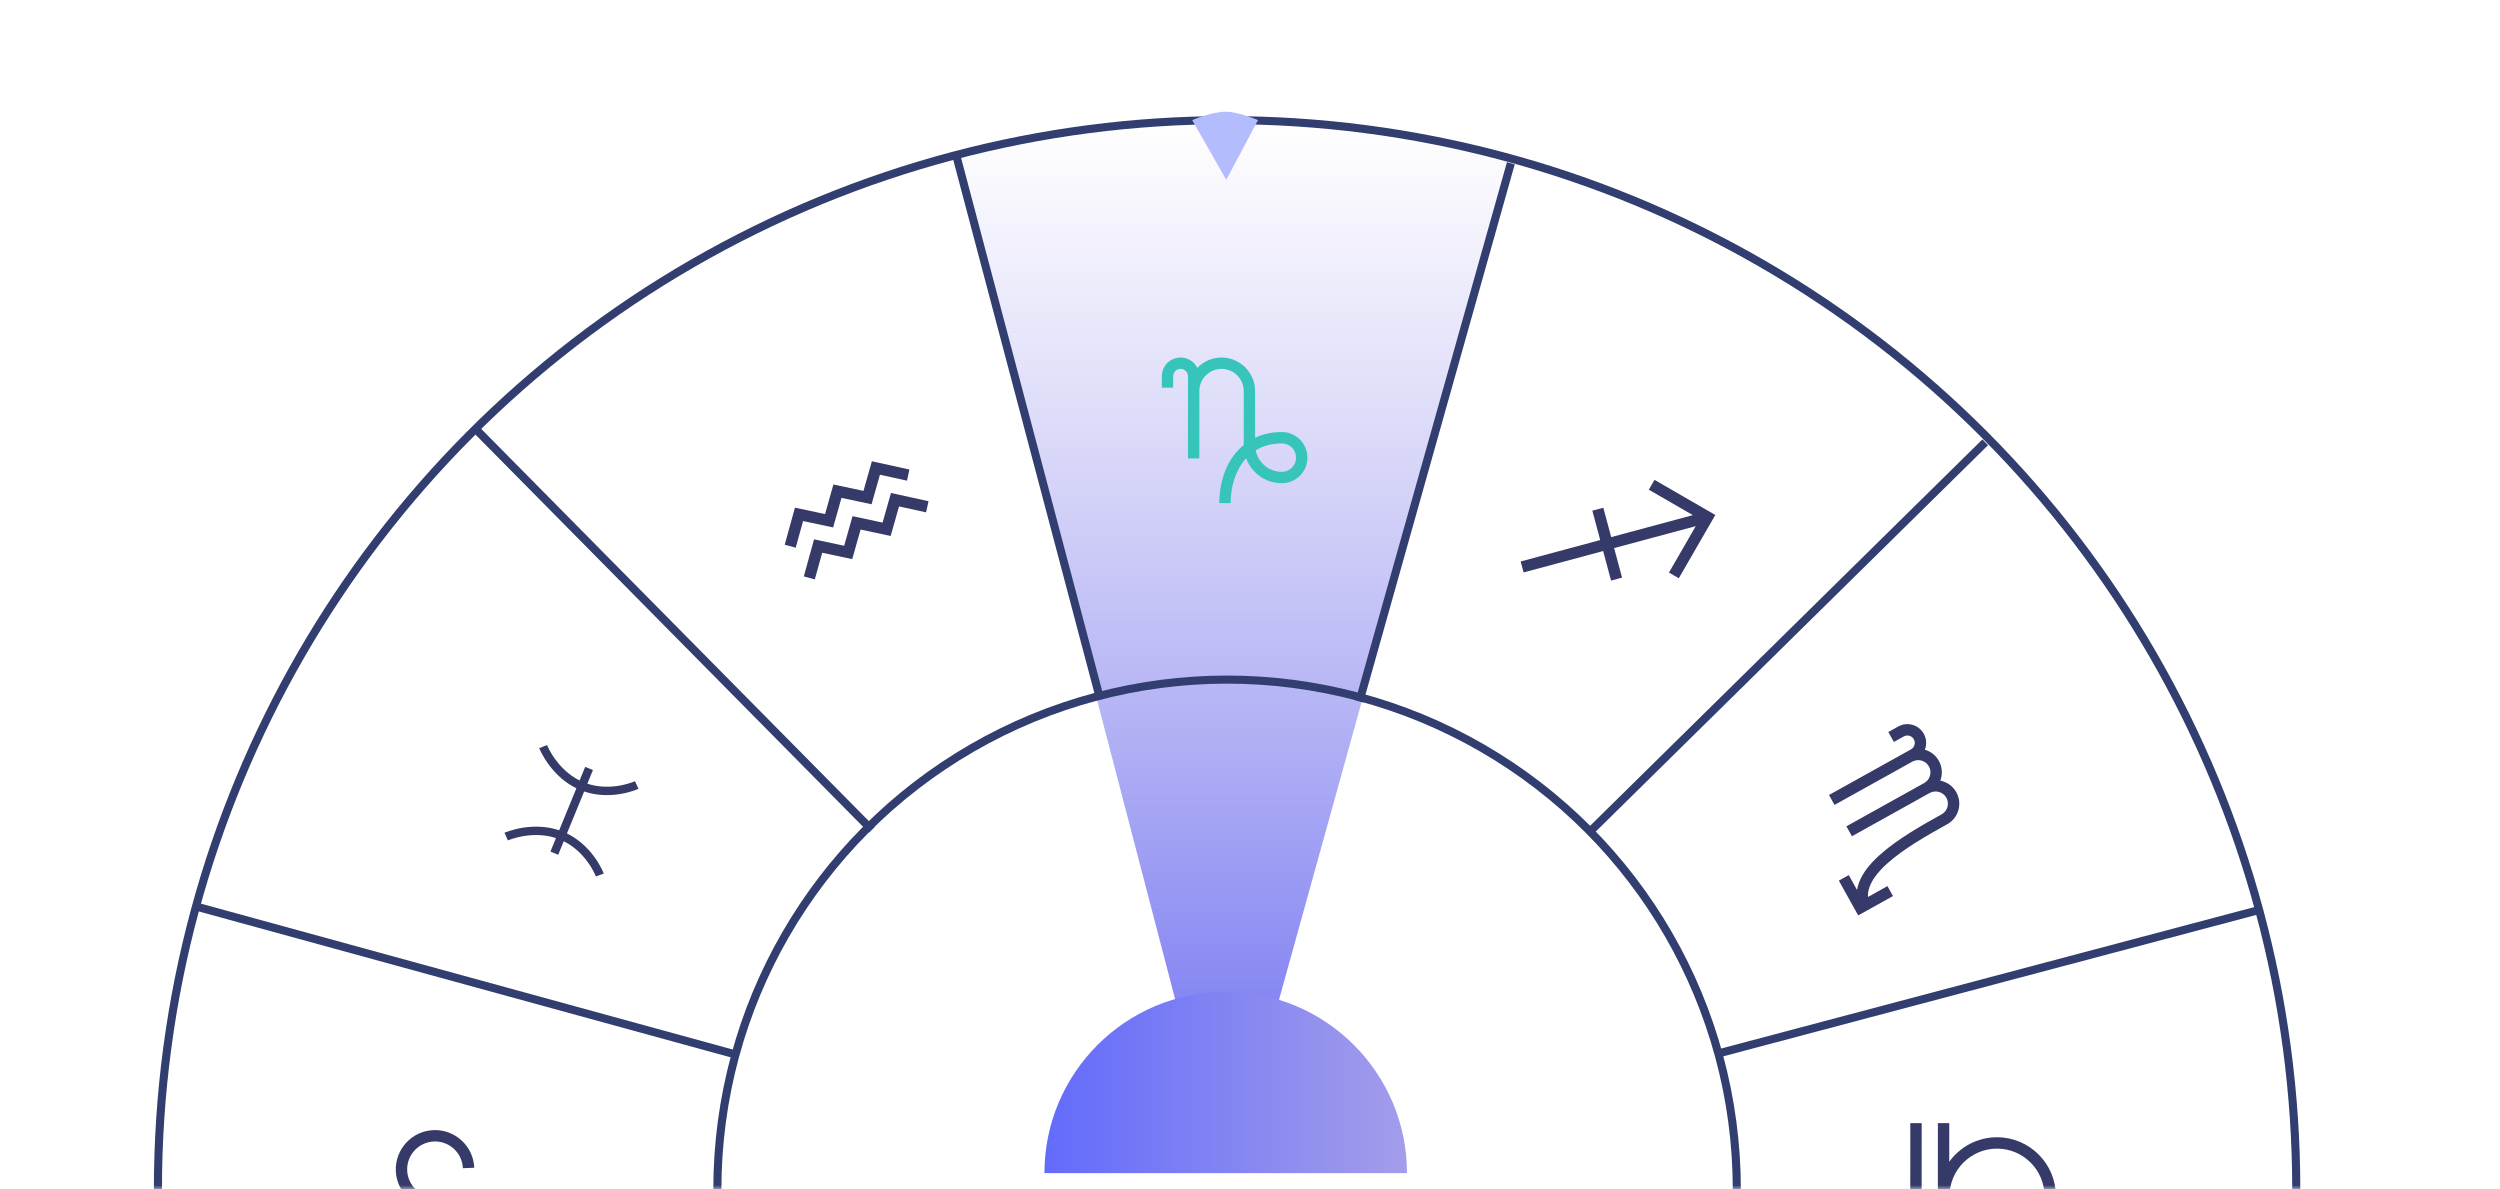 <svg width="309" height="147" viewBox="0 0 309 147" fill="none" xmlns="http://www.w3.org/2000/svg">
<path d="M145.997 126.385L118.104 19.471C118.104 19.471 138.424 14.94 151.632 14.943C165.513 14.946 186.831 19.958 186.831 19.958L157.304 126.385H145.997Z" fill="url(#paint0_linear)"/>
<mask id="mask0" style="mask-type:alpha" maskUnits="userSpaceOnUse" x="0" y="0" width="309" height="147">
<rect x="0.755" y="0.895" width="308.177" height="146.105" fill="#C4C4C4"/>
</mask>
<g mask="url(#mask0)">
<circle cx="151.668" cy="147" r="132.149" stroke="#323D70"/>
<path d="M118.253 19.439L135.991 86.448" stroke="#323D70"/>
<circle cx="151.668" cy="147" r="63.001" stroke="#323D70"/>
<path d="M107.751 102.566L58.771 53.008" stroke="#323D70" stroke-miterlimit="10"/>
<path d="M90.976 130.353L24.223 112.042" stroke="#323D70" stroke-miterlimit="10"/>
<path d="M186.74 20.179L168.017 86.695" stroke="#323D70"/>
<path d="M245.373 54.669L196.348 102.954" stroke="#323D70"/>
<path d="M212.116 130.278L279.102 112.506" stroke="#323D70"/>
<path d="M48.923 144.727C48.995 146.481 49.994 147.983 51.428 148.777C50.063 149.685 49.189 151.263 49.26 153.017C49.369 155.69 51.632 157.776 54.305 157.668C56.977 157.559 59.064 155.296 58.955 152.623L57.55 152.68C57.627 154.578 56.146 156.185 54.248 156.262C52.349 156.34 50.742 154.858 50.665 152.96C50.588 151.062 52.07 149.455 53.968 149.378L67.105 148.844L67.048 147.439L53.911 147.972C52.013 148.05 50.406 146.568 50.328 144.67C50.251 142.772 51.733 141.165 53.631 141.088C55.529 141.01 57.136 142.492 57.213 144.39L58.618 144.333C58.51 141.66 56.247 139.574 53.574 139.682C50.901 139.791 48.815 142.054 48.923 144.727Z" fill="#353A68"/>
<path d="M158.435 53.4C157.228 53.4 156.116 53.641 155.13 54.11V48.337C155.13 46.05 153.269 44.189 150.981 44.189C149.807 44.189 148.746 44.679 147.99 45.466C147.608 44.709 146.823 44.189 145.919 44.189C144.64 44.189 143.599 45.23 143.599 46.509V47.915H145.005V46.509C145.005 46.005 145.415 45.595 145.919 45.595C146.423 45.595 146.833 46.005 146.833 46.509V56.669H148.239V48.337C148.239 46.825 149.469 45.595 150.981 45.595C152.493 45.595 153.724 46.825 153.724 48.337V54.982C153.724 54.988 153.724 54.994 153.724 55C153.356 55.301 153.014 55.643 152.701 56.025C151.411 57.599 150.7 59.788 150.7 62.189H152.106C152.106 60.135 152.718 58.072 154.02 56.65C154.251 57.276 154.613 57.849 155.093 58.335C155.981 59.233 157.167 59.728 158.435 59.728C160.179 59.728 161.599 58.308 161.599 56.564C161.599 54.819 160.179 53.4 158.435 53.4ZM158.435 58.322C156.845 58.322 155.515 57.182 155.2 55.669C156.079 55.125 157.153 54.806 158.435 54.806C159.404 54.806 160.192 55.594 160.192 56.564C160.192 57.533 159.404 58.322 158.435 58.322Z" fill="#37C5BB"/>
<path d="M237.519 138.82L237.512 156.82L236.106 156.82L236.113 138.82L237.519 138.82ZM240.922 156.822L239.516 156.821L239.523 138.821L240.929 138.822L240.927 143.593C242.251 141.759 244.406 140.563 246.835 140.564C250.848 140.566 254.111 143.832 254.109 147.844C254.108 151.857 250.842 155.121 246.829 155.119C244.4 155.118 242.246 153.921 240.924 152.086L240.922 156.822ZM240.961 147.839C240.96 151.077 243.592 153.711 246.83 153.713C250.067 153.714 252.702 151.081 252.703 147.844C252.704 144.607 250.072 141.972 246.834 141.971C243.597 141.969 240.962 144.602 240.961 147.839Z" fill="#353A68"/>
<path d="M233.29 109.524L230.882 110.863C230.859 110.437 230.932 110.003 231.101 109.558C231.43 108.69 232.133 107.759 233.19 106.792C235.29 104.871 238.402 103.14 240.675 101.876C241.359 101.495 241.852 100.869 242.062 100.114C242.272 99.359 242.172 98.569 241.783 97.888C241.35 97.134 240.623 96.646 239.824 96.484C240.114 95.71 240.076 94.819 239.644 94.043C239.257 93.347 238.624 92.872 237.914 92.664C238.156 92.043 238.13 91.322 237.781 90.695C237.159 89.577 235.744 89.173 234.626 89.795L233.397 90.479L234.081 91.707L235.309 91.024C235.75 90.779 236.307 90.938 236.552 91.378C236.797 91.819 236.638 92.376 236.198 92.621L226.062 98.26L226.745 99.489L236.359 94.14L236.361 94.142C237.089 93.737 238.01 93.999 238.415 94.726C238.82 95.454 238.557 96.377 237.829 96.782L228.215 102.131L228.899 103.359L238.493 98.022C239.222 97.615 240.151 97.87 240.563 98.588C240.566 98.593 240.57 98.599 240.573 98.605C240.766 98.953 240.814 99.354 240.708 99.737C240.599 100.127 240.345 100.45 239.991 100.647C237.658 101.945 234.463 103.723 232.241 105.755C231.003 106.887 230.2 107.968 229.786 109.059C229.667 109.373 229.582 109.686 229.53 109.997L228.509 108.161L227.281 108.845L229.673 113.145L230.071 112.924L231.3 112.24L233.973 110.753L233.29 109.524L233.29 109.524Z" fill="#353A68"/>
<path d="M204.496 59.311L203.793 60.528L209.235 63.67L199.143 66.386L198.17 62.755L196.812 63.119L197.786 66.751L187.952 69.397L188.317 70.754L198.149 68.109L199.128 71.761L200.486 71.397L199.507 67.744L209.595 65.029L206.28 70.771L207.498 71.474L212.014 63.651L204.496 59.311Z" fill="#353A68"/>
<path d="M110.086 66.246L106.37 65.454L105.334 69.11L101.622 68.319L100.709 71.618L99.35 71.242L100.617 66.662L104.337 67.455L105.372 63.799L109.088 64.591L110.125 60.932L114.766 61.95L114.464 63.327L111.12 62.594L110.086 66.246ZM108.759 58.676L112.103 59.41L112.405 58.032L107.763 57.014L106.727 60.674L103.011 59.882L101.976 63.538L98.256 62.745L96.989 67.325L98.348 67.701L99.261 64.401L102.973 65.192L104.008 61.537L107.724 62.328L108.759 58.676Z" fill="#353A68"/>
<path d="M76.479 97.119C75.502 97.279 74.075 97.351 72.596 96.866L73.288 95.179L72.328 94.785L71.636 96.47C70.249 95.774 69.272 94.719 68.678 93.916C67.949 92.932 67.614 92.098 67.611 92.09L67.128 92.28L66.645 92.47C66.66 92.508 67.022 93.417 67.823 94.506C68.771 95.794 69.945 96.797 71.241 97.433L69.113 102.622C67.743 102.164 66.203 102.054 64.624 102.305C63.289 102.518 62.393 102.911 62.356 102.928L62.776 103.877C62.784 103.873 63.608 103.514 64.818 103.325C65.805 103.171 67.242 103.106 68.718 103.585L68.034 105.252L68.994 105.646L69.679 103.977C71.073 104.67 72.038 105.724 72.621 106.523C73.332 107.498 73.65 108.324 73.653 108.331L74.624 107.966C74.61 107.928 74.266 107.024 73.481 105.94C72.548 104.652 71.378 103.649 70.074 103.015L72.201 97.828C73.575 98.292 75.113 98.4 76.681 98.138C78.001 97.917 78.881 97.515 78.918 97.498L78.484 96.555C78.475 96.559 77.67 96.924 76.479 97.119Z" fill="#353A68"/>
<g filter="url(#filter0_d)">
<path d="M151.498 124.594C139.123 124.594 129.092 134.625 129.092 147H173.904C173.904 134.625 163.872 124.594 151.498 124.594Z" fill="url(#paint1_linear)"/>
</g>
</g>
<path d="M151.567 22.237L147.352 14.842C147.352 14.842 149.873 13.777 151.567 13.807C153.15 13.835 155.487 14.842 155.487 14.842L151.567 22.237Z" fill="#B3BDFD"/>
<defs>
<filter id="filter0_d" x="114.092" y="107.594" width="74.812" height="52.406" filterUnits="userSpaceOnUse" color-interpolation-filters="sRGB">
<feFlood flood-opacity="0" result="BackgroundImageFix"/>
<feColorMatrix in="SourceAlpha" type="matrix" values="0 0 0 0 0 0 0 0 0 0 0 0 0 0 0 0 0 0 127 0" result="hardAlpha"/>
<feOffset dy="-2"/>
<feGaussianBlur stdDeviation="7.5"/>
<feComposite in2="hardAlpha" operator="out"/>
<feColorMatrix type="matrix" values="0 0 0 0 0.616 0 0 0 0 0.583 0 0 0 0 1 0 0 0 0.9 0"/>
<feBlend mode="normal" in2="BackgroundImageFix" result="effect1_dropShadow"/>
<feBlend mode="normal" in="SourceGraphic" in2="effect1_dropShadow" result="shape"/>
</filter>
<linearGradient id="paint0_linear" x1="152.468" y1="14.943" x2="152.468" y2="126.385" gradientUnits="userSpaceOnUse">
<stop stop-color="#A39DEA" stop-opacity="0"/>
<stop offset="1" stop-color="#8283F3"/>
</linearGradient>
<linearGradient id="paint1_linear" x1="129.092" y1="147" x2="173.904" y2="147" gradientUnits="userSpaceOnUse">
<stop stop-color="#636BFB"/>
<stop offset="1" stop-color="#A39DEA"/>
</linearGradient>
</defs>
</svg>
